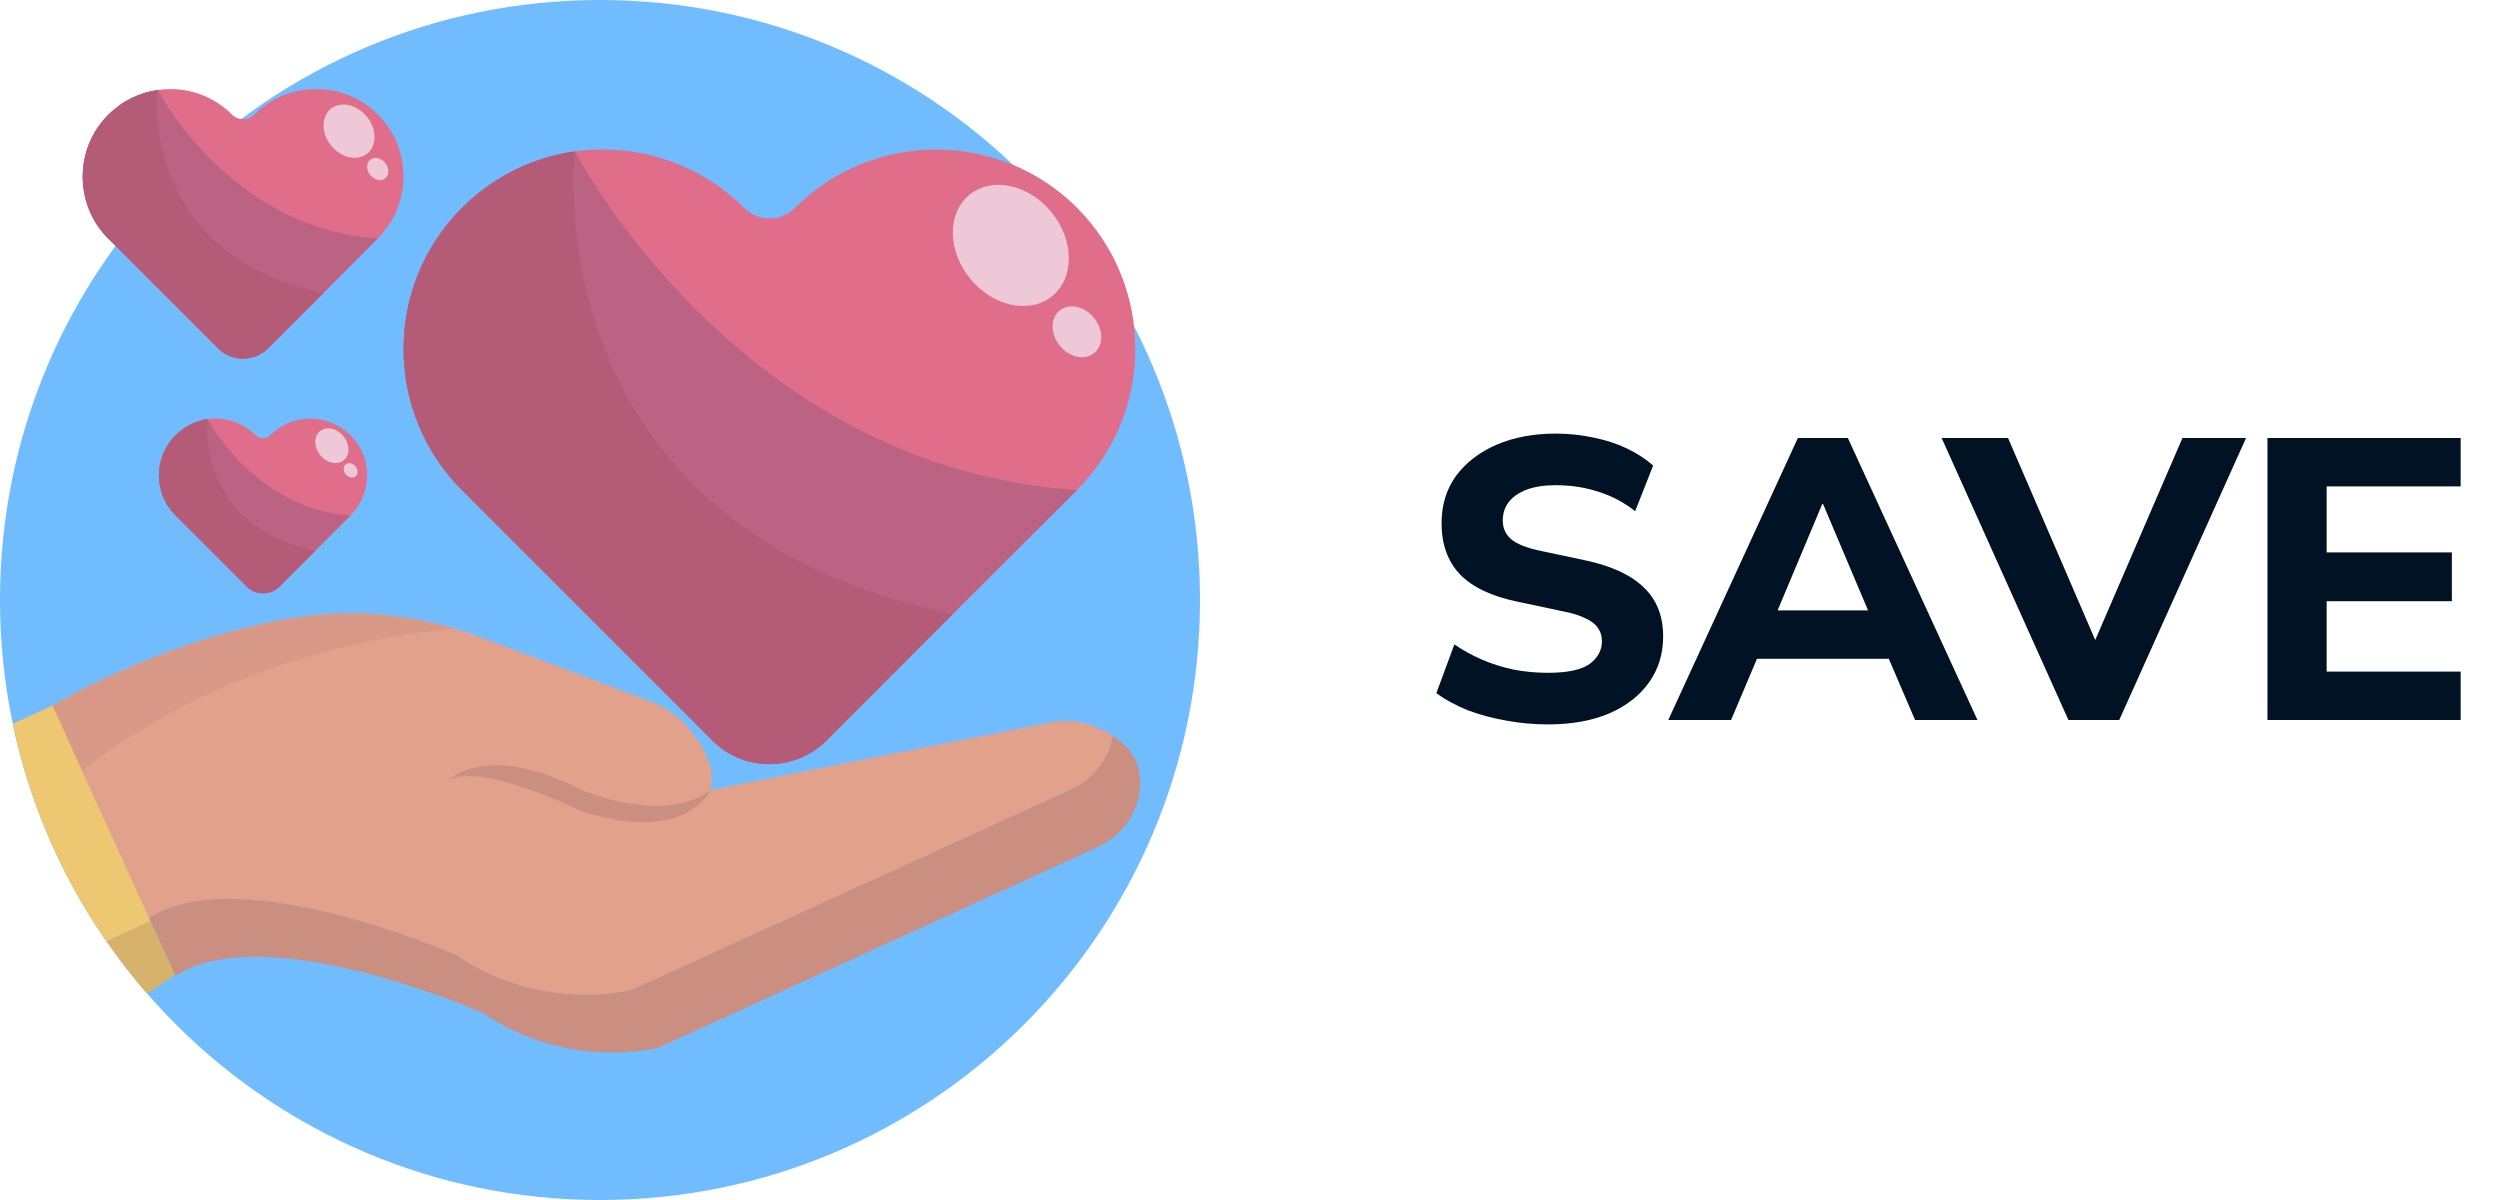 <svg width="125" height="60" viewBox="0 0 125 60" fill="none" xmlns="http://www.w3.org/2000/svg">
<path d="M77.397 36.22C76.664 36.22 75.951 36.153 75.257 36.02C74.578 35.9 73.944 35.727 73.358 35.5C72.771 35.26 72.257 34.98 71.817 34.66L72.718 32.22C73.144 32.513 73.604 32.767 74.097 32.98C74.591 33.193 75.118 33.36 75.677 33.48C76.237 33.587 76.811 33.64 77.397 33.64C78.371 33.64 79.064 33.493 79.478 33.2C79.891 32.893 80.097 32.513 80.097 32.06C80.097 31.807 80.031 31.587 79.897 31.4C79.778 31.213 79.571 31.053 79.278 30.92C78.998 30.773 78.611 30.653 78.118 30.56L75.858 30.08C74.578 29.813 73.624 29.36 72.998 28.72C72.384 28.067 72.078 27.213 72.078 26.16C72.078 25.253 72.317 24.467 72.797 23.8C73.291 23.133 73.964 22.613 74.817 22.24C75.684 21.867 76.677 21.68 77.797 21.68C78.451 21.68 79.078 21.747 79.677 21.88C80.278 22 80.831 22.18 81.338 22.42C81.844 22.66 82.284 22.947 82.657 23.28L81.757 25.56C81.224 25.133 80.624 24.813 79.957 24.6C79.291 24.373 78.564 24.26 77.778 24.26C77.218 24.26 76.737 24.333 76.338 24.48C75.951 24.627 75.651 24.833 75.438 25.1C75.237 25.367 75.138 25.673 75.138 26.02C75.138 26.407 75.278 26.72 75.558 26.96C75.838 27.2 76.324 27.393 77.017 27.54L79.278 28.02C80.584 28.3 81.558 28.753 82.198 29.38C82.838 29.993 83.157 30.807 83.157 31.82C83.157 32.7 82.918 33.473 82.438 34.14C81.971 34.793 81.304 35.307 80.438 35.68C79.584 36.04 78.571 36.22 77.397 36.22ZM83.413 36L89.893 21.9H92.393L98.873 36H95.753L94.073 32.08L95.313 32.94H86.973L88.213 32.08L86.553 36H83.413ZM91.113 25.2L88.553 31.3L88.013 30.52H94.273L93.733 31.3L91.153 25.2H91.113ZM103.422 36L97.082 21.9H100.402L105.262 33.16H104.262L109.122 21.9H112.302L105.962 36H103.422ZM113.373 36V21.9H123.033V24.32H116.333V27.62H122.593V30.06H116.333V33.58H123.033V36H113.373Z" fill="#001223"/>
<g clip-path="url(#clip0_5_43)">
<path d="M30 60C46.569 60 60 46.569 60 30C60 13.431 46.569 0 30 0C13.431 0 0 13.431 0 30C0 46.569 13.431 60 30 60Z" fill="#71BCFF"/>
<path d="M53.848 24.504L47.637 30.703L41.332 37.02C39.75 38.602 37.184 38.602 35.613 37.02L23.098 24.504C21.152 22.559 20.18 20.004 20.18 17.449C20.18 14.895 21.152 12.34 23.098 10.395C24.691 8.801 26.684 7.863 28.746 7.57C29.215 7.5 29.684 7.477 30.152 7.477C32.707 7.477 35.262 8.449 37.207 10.395C37.91 11.098 39.047 11.098 39.75 10.395C41.695 8.449 44.25 7.477 46.805 7.477C49.359 7.477 51.914 8.449 53.859 10.395C57.738 14.297 57.738 20.602 53.848 24.504Z" fill="#E06E8A"/>
<path d="M53.848 24.504L47.637 30.703L41.332 37.02C39.75 38.602 37.184 38.602 35.613 37.02L23.098 24.504C21.152 22.559 20.18 20.004 20.18 17.449C20.18 14.895 21.152 12.34 23.098 10.395C24.691 8.801 26.684 7.863 28.746 7.57C28.746 7.57 36.891 23.391 53.848 24.504Z" fill="#BC6383"/>
<path d="M47.637 30.703L41.332 37.02C39.75 38.602 37.184 38.602 35.613 37.02L23.098 24.504C21.152 22.559 20.18 20.004 20.18 17.449C20.18 14.895 21.152 12.34 23.098 10.395C24.691 8.801 26.684 7.863 28.746 7.57C28.746 7.57 26.484 26.309 47.637 30.703Z" fill="#B45B77"/>
<path d="M52.611 14.803C53.733 13.885 53.716 12.008 52.573 10.61C51.43 9.212 49.593 8.823 48.471 9.741C47.349 10.659 47.366 12.536 48.509 13.934C49.652 15.332 51.489 15.721 52.611 14.803Z" fill="#EEC8D7"/>
<path d="M54.714 17.651C55.185 17.266 55.178 16.479 54.699 15.893C54.22 15.306 53.449 15.143 52.978 15.529C52.507 15.914 52.514 16.701 52.993 17.287C53.473 17.874 54.243 18.037 54.714 17.651Z" fill="#EEC8D7"/>
<path d="M18.891 11.918L16.172 14.648L13.406 17.414C12.715 18.105 11.59 18.105 10.898 17.414L5.414 11.93C4.559 11.074 4.137 9.961 4.137 8.836C4.137 7.711 4.559 6.598 5.414 5.742C6.117 5.039 6.984 4.629 7.898 4.5C8.098 4.477 8.309 4.453 8.508 4.453C9.633 4.453 10.746 4.875 11.602 5.73C11.906 6.035 12.41 6.035 12.715 5.73C13.57 4.875 14.684 4.453 15.809 4.453C16.934 4.453 18.047 4.875 18.902 5.73C20.602 7.441 20.602 10.219 18.891 11.918Z" fill="#E06E8A"/>
<path d="M18.891 11.918L16.172 14.648L13.406 17.414C12.715 18.105 11.59 18.105 10.898 17.414L5.414 11.93C4.559 11.074 4.137 9.961 4.137 8.836C4.137 7.711 4.559 6.598 5.414 5.742C6.117 5.039 6.984 4.629 7.898 4.5C7.887 4.5 11.461 11.438 18.891 11.918Z" fill="#BC6383"/>
<path d="M16.172 14.648L13.406 17.414C12.715 18.105 11.59 18.105 10.898 17.414L5.414 11.93C4.559 11.074 4.137 9.961 4.137 8.836C4.137 7.711 4.559 6.598 5.414 5.742C6.117 5.039 6.984 4.629 7.898 4.5C7.887 4.5 6.891 12.715 16.172 14.648Z" fill="#B45B77"/>
<path d="M18.364 7.675C18.855 7.273 18.844 6.448 18.34 5.832C17.836 5.216 17.029 5.042 16.538 5.443C16.048 5.845 16.058 6.67 16.562 7.286C17.066 7.902 17.873 8.076 18.364 7.675Z" fill="#EEC8D7"/>
<path d="M19.267 8.913C19.472 8.745 19.469 8.402 19.26 8.146C19.051 7.891 18.715 7.82 18.51 7.988C18.304 8.156 18.307 8.499 18.516 8.755C18.725 9.01 19.061 9.081 19.267 8.913Z" fill="#EEC8D7"/>
<path d="M17.531 25.77L15.762 27.539L13.969 29.332C13.523 29.777 12.785 29.777 12.34 29.332L8.777 25.77C8.227 25.219 7.945 24.492 7.945 23.766C7.945 23.039 8.227 22.312 8.777 21.762C9.234 21.305 9.797 21.047 10.383 20.953C10.512 20.93 10.652 20.93 10.781 20.93C11.508 20.93 12.234 21.211 12.785 21.762C12.984 21.961 13.312 21.961 13.512 21.762C14.062 21.211 14.789 20.93 15.516 20.93C16.242 20.93 16.969 21.211 17.52 21.762C18.633 22.863 18.633 24.656 17.531 25.77Z" fill="#E06E8A"/>
<path d="M17.531 25.77L15.762 27.539L13.969 29.332C13.523 29.777 12.785 29.777 12.34 29.332L8.777 25.77C8.227 25.219 7.945 24.492 7.945 23.766C7.945 23.039 8.227 22.312 8.777 21.762C9.234 21.305 9.797 21.047 10.383 20.953C10.383 20.953 12.703 25.453 17.531 25.77Z" fill="#BC6383"/>
<path d="M15.762 27.539L13.969 29.332C13.523 29.777 12.785 29.777 12.34 29.332L8.777 25.77C8.227 25.219 7.945 24.492 7.945 23.766C7.945 23.039 8.227 22.312 8.777 21.762C9.234 21.305 9.797 21.047 10.383 20.953C10.383 20.953 9.738 26.285 15.762 27.539Z" fill="#B45B77"/>
<path d="M17.187 23.011C17.507 22.749 17.502 22.212 17.174 21.811C16.846 21.41 16.32 21.298 16 21.56C15.679 21.822 15.685 22.36 16.013 22.76C16.34 23.161 16.866 23.274 17.187 23.011Z" fill="#EEC8D7"/>
<path d="M17.776 23.816C17.911 23.705 17.911 23.482 17.776 23.316C17.641 23.151 17.422 23.107 17.286 23.217C17.151 23.328 17.151 23.551 17.286 23.717C17.422 23.882 17.641 23.927 17.776 23.816Z" fill="#EEC8D7"/>
<path d="M22.84 47.766C27.129 50.684 31.594 49.488 31.594 49.488L53.543 39.469C54.645 38.965 55.441 37.969 55.641 36.785C56.848 37.547 57.094 38.59 56.988 39.516C56.848 40.77 56.016 41.836 54.867 42.363L32.918 52.383C32.918 52.383 28.465 53.578 24.164 50.66C24.164 50.66 13.348 45.855 8.777 48.785L7.453 45.891C12.023 42.961 22.84 47.766 22.84 47.766Z" fill="#CA8F80"/>
<path d="M2.613 35.285L7.453 45.891C12.023 42.961 22.84 47.766 22.84 47.766C27.129 50.684 31.594 49.488 31.594 49.488L53.543 39.469C54.645 38.965 55.441 37.969 55.641 36.785C55.312 36.574 54.914 36.387 54.445 36.234C53.836 36.035 53.191 36 52.559 36.117L35.52 39.504C35.801 38.438 35.18 37.324 34.535 36.539C34.5 36.492 34.453 36.434 34.418 36.387C34.371 36.328 34.324 36.27 34.266 36.223C33.785 35.707 33.188 35.32 32.531 35.074L24 31.852C23.578 31.699 23.156 31.547 22.734 31.43C20.039 30.633 17.191 30.457 14.402 30.938C7.945 32.074 2.613 35.285 2.613 35.285Z" fill="#E2A18B"/>
<path d="M35.52 39.504C35.52 39.504 34.301 42.281 29.016 40.535C29.016 40.535 24.07 38.086 22.418 39.012C22.418 39.012 24.34 37.043 29.086 39.504C29.086 39.504 33.246 41.273 35.52 39.504Z" fill="#CA8F80"/>
<path d="M2.613 35.285L4.102 38.543C10.898 33.234 18.598 31.805 22.734 31.43C20.039 30.633 17.191 30.457 14.402 30.938C7.945 32.074 2.613 35.285 2.613 35.285Z" fill="#D89988"/>
<path d="M8.754 48.727L7.359 49.688C6.633 48.855 5.953 47.977 5.32 47.062C3.094 43.84 1.477 40.16 0.645 36.188L2.625 35.285L4.102 38.543L7.453 45.902L7.523 46.066L7.594 46.219L8.754 48.727Z" fill="#D7B26B"/>
<path d="M7.523 46.055L5.32 47.062C3.094 43.84 1.477 40.16 0.645 36.188L2.625 35.285L4.102 38.543L7.453 45.902L7.523 46.055Z" fill="#EDC771"/>
</g>
<defs>
<clipPath id="clip0_5_43">
<rect width="60" height="60" fill="white"/>
</clipPath>
</defs>
</svg>
